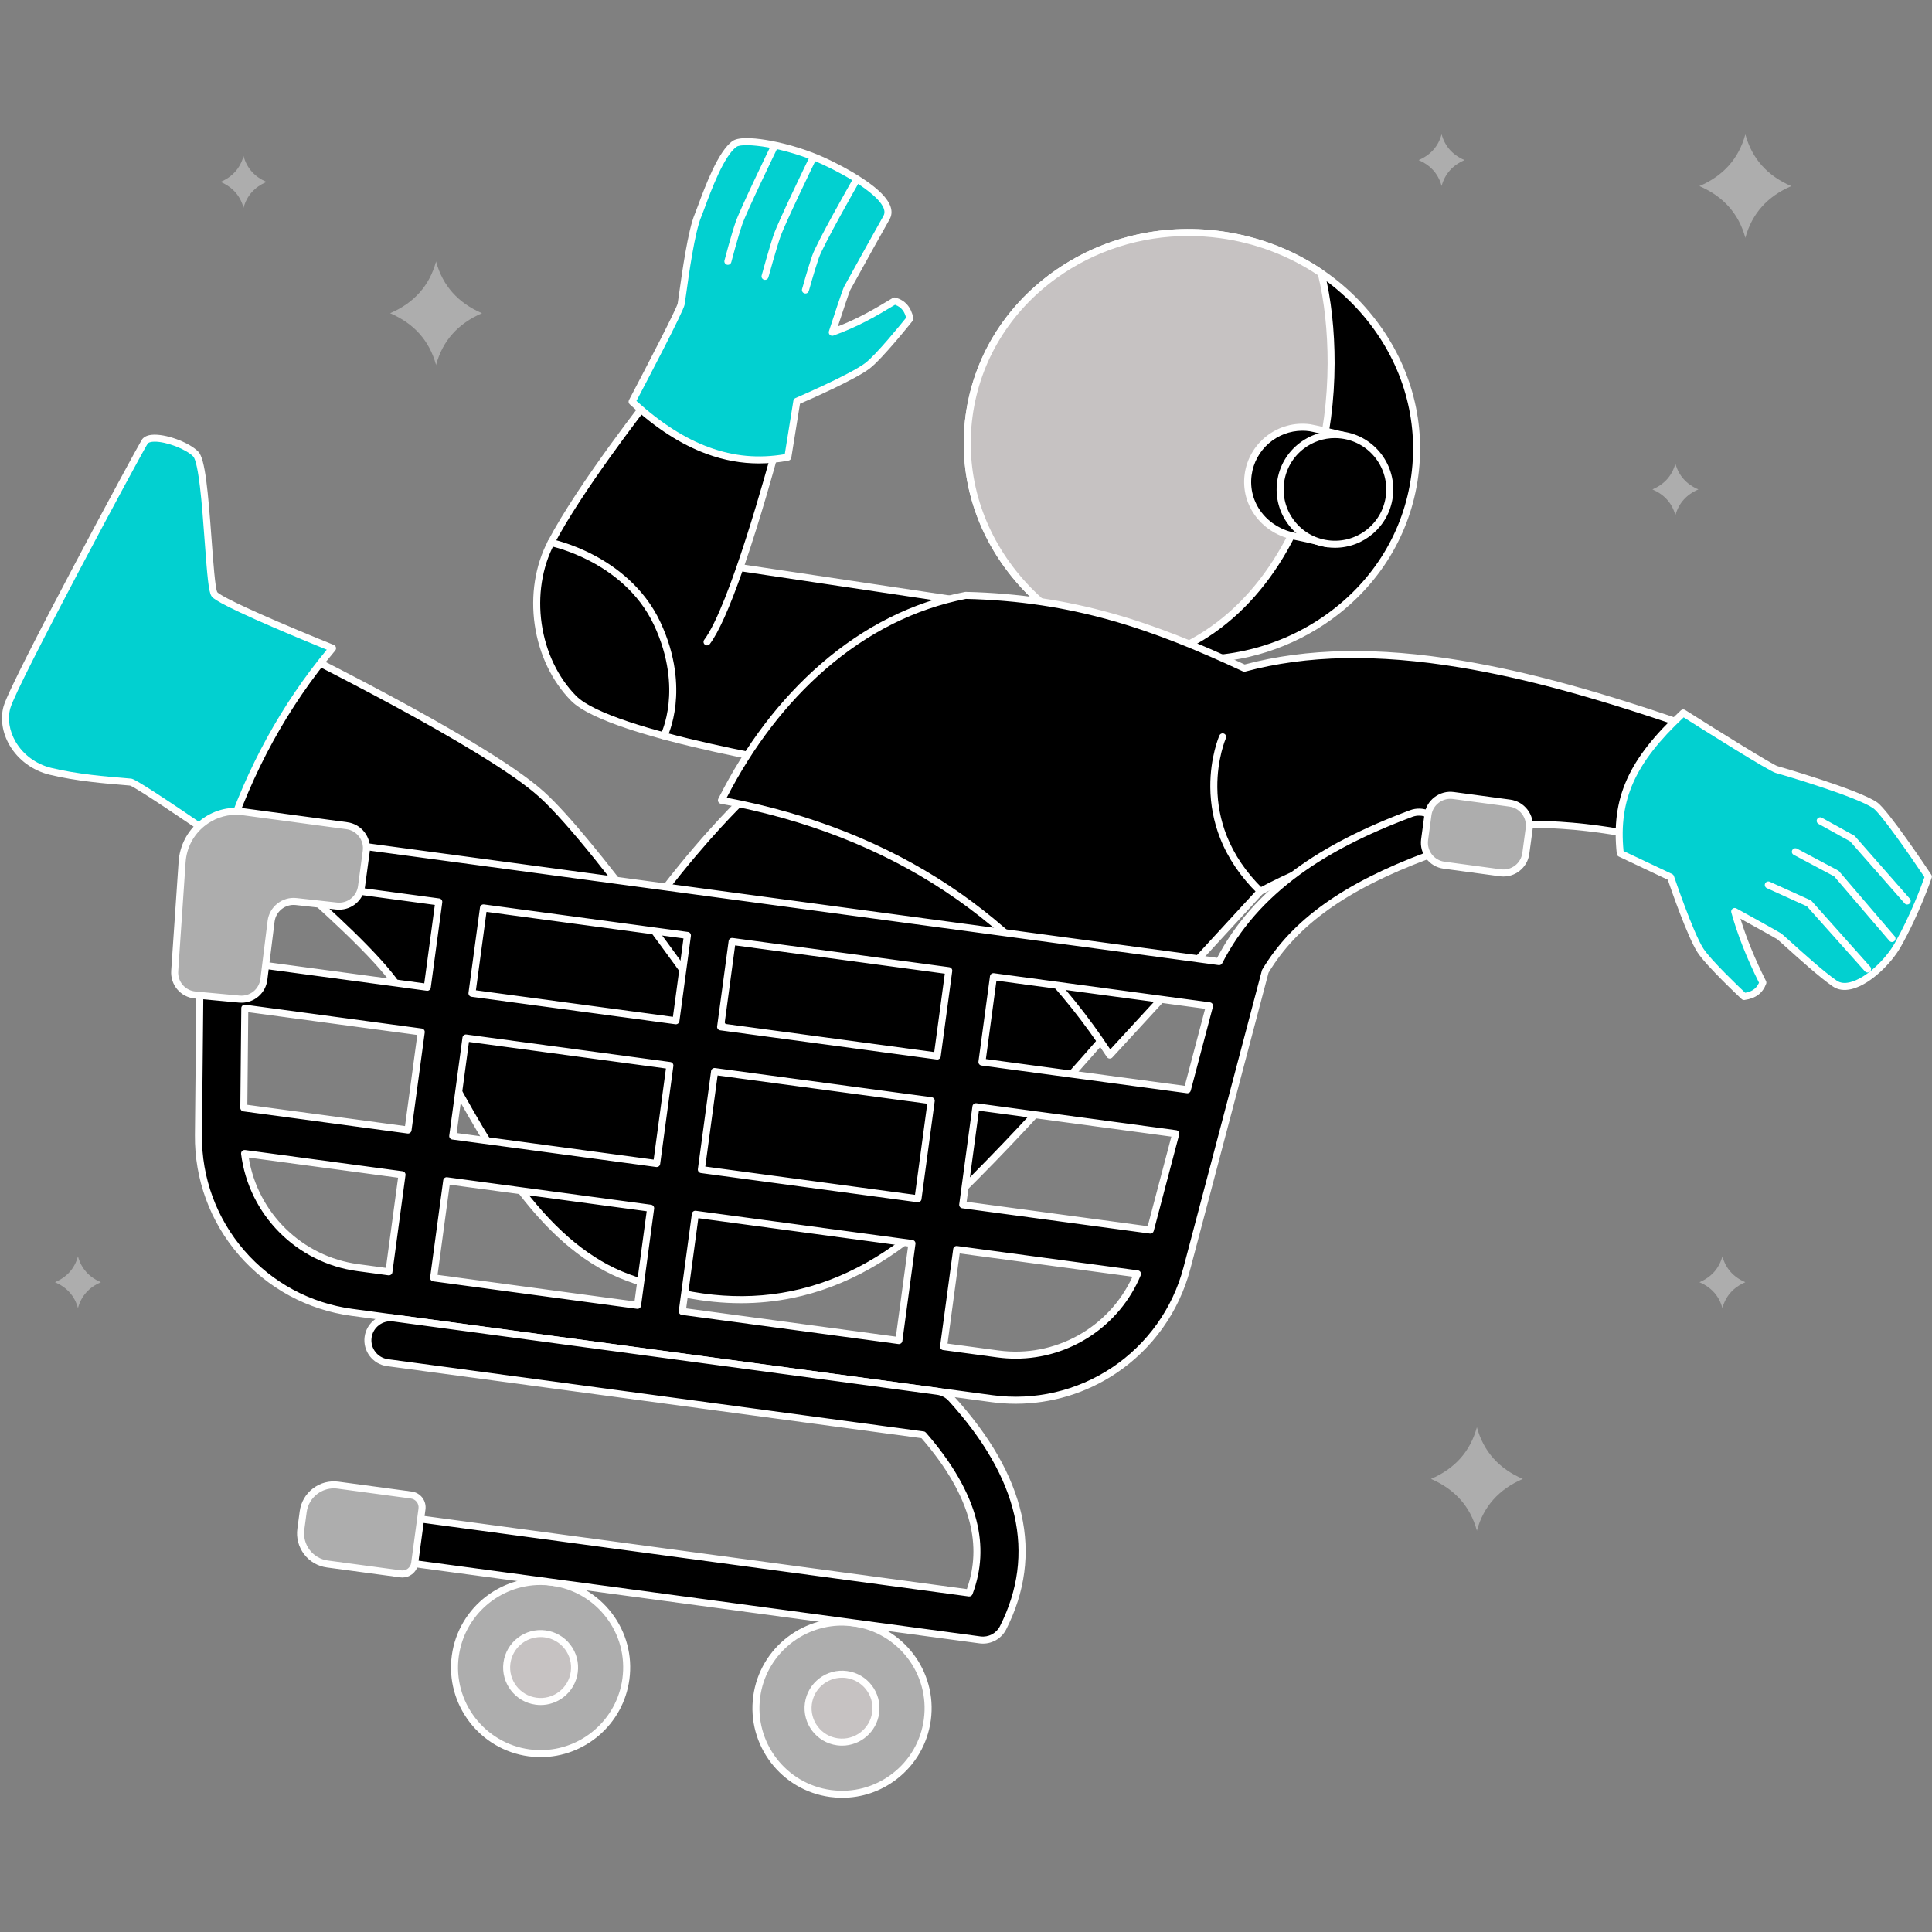 <svg xmlns="http://www.w3.org/2000/svg" xmlns:xlink="http://www.w3.org/1999/xlink" width="500" zoomAndPan="magnify" viewBox="0 0 375 375" height="500" preserveAspectRatio="xMidYMid meet" version="1.0"><rect x="0" y="0" width="375" height="375" fill="#808080" stroke="none"/><defs><clipPath id="f2b68ccdbe"><path d="M 275 26.016 L 285 26.016 L 285 37 L 275 37 Z M 275 26.016 " clip-rule="nonzero"/></clipPath><clipPath id="91291fe156"><path d="M 329 26.016 L 348 26.016 L 348 47 L 329 47 Z M 329 26.016 " clip-rule="nonzero"/></clipPath><clipPath id="a613d61774"><path d="M 122 26.016 L 178 26.016 L 178 90 L 122 90 Z M 122 26.016 " clip-rule="nonzero"/></clipPath></defs><path fill="#adadad" d="M 15.137 243.883 L 15.137 243.836 C 15.133 243.844 15.129 243.852 15.129 243.859 C 15.125 243.852 15.121 243.844 15.121 243.836 L 15.121 243.883 C 14.48 246.211 12.996 247.879 10.672 248.879 C 12.996 249.879 14.48 251.543 15.121 253.871 L 15.121 253.922 C 15.125 253.914 15.129 253.906 15.129 253.898 C 15.133 253.906 15.133 253.914 15.137 253.922 L 15.137 253.871 C 15.777 251.543 17.262 249.879 19.586 248.879 C 17.262 247.879 15.777 246.211 15.137 243.883 Z M 15.137 243.883 " fill-opacity="1" fill-rule="nonzero"/><path fill="#adadad" d="M 47.277 30.312 L 47.277 30.266 C 47.273 30.273 47.273 30.281 47.27 30.289 C 47.27 30.281 47.266 30.273 47.262 30.266 L 47.262 30.312 C 46.621 32.641 45.137 34.309 42.812 35.309 C 45.137 36.309 46.621 37.973 47.262 40.301 L 47.262 40.352 C 47.266 40.344 47.27 40.336 47.27 40.328 C 47.273 40.336 47.277 40.344 47.277 40.352 L 47.277 40.301 C 47.918 37.973 49.402 36.309 51.727 35.309 C 49.402 34.309 47.918 32.641 47.277 30.312 Z M 47.277 30.312 " fill-opacity="1" fill-rule="nonzero"/><path fill="#adadad" d="M 334.32 243.883 L 334.32 243.836 C 334.32 243.844 334.316 243.852 334.316 243.859 C 334.312 243.852 334.309 243.844 334.309 243.836 L 334.309 243.883 C 333.668 246.211 332.184 247.879 329.859 248.879 C 332.184 249.879 333.668 251.543 334.309 253.871 L 334.309 253.922 C 334.312 253.914 334.312 253.906 334.316 253.898 C 334.316 253.906 334.32 253.914 334.32 253.922 L 334.32 253.871 C 334.965 251.543 336.445 249.879 338.773 248.879 C 336.445 247.879 334.965 246.211 334.32 243.883 Z M 334.32 243.883 " fill-opacity="1" fill-rule="nonzero"/><path fill="#adadad" d="M 325.199 90.004 L 325.199 89.953 C 325.199 89.961 325.195 89.969 325.195 89.977 C 325.191 89.969 325.188 89.961 325.188 89.953 L 325.188 90.004 C 324.547 92.332 323.062 93.996 320.738 94.996 C 323.062 96 324.547 97.664 325.188 99.992 L 325.188 100.039 C 325.191 100.031 325.191 100.023 325.195 100.016 C 325.195 100.023 325.199 100.031 325.199 100.039 L 325.199 99.992 C 325.844 97.664 327.328 96 329.652 94.996 C 327.328 93.996 325.844 92.332 325.199 90.004 Z M 325.199 90.004 " fill-opacity="1" fill-rule="nonzero"/><g clip-path="url(#f2b68ccdbe)"><path fill="#adadad" d="M 279.82 26.082 L 279.82 26.035 C 279.82 26.043 279.816 26.051 279.816 26.059 C 279.812 26.051 279.809 26.043 279.809 26.035 L 279.809 26.082 C 279.168 28.41 277.684 30.078 275.355 31.078 C 277.684 32.078 279.168 33.746 279.809 36.074 L 279.809 36.121 C 279.812 36.113 279.812 36.105 279.816 36.098 C 279.816 36.105 279.82 36.113 279.82 36.121 L 279.82 36.074 C 280.465 33.746 281.945 32.078 284.273 31.078 C 281.945 30.078 280.465 28.41 279.82 26.082 Z M 279.82 26.082 " fill-opacity="1" fill-rule="nonzero"/></g><path fill="#adadad" d="M 84.652 50.809 L 84.652 50.711 C 84.648 50.727 84.641 50.742 84.637 50.762 C 84.633 50.742 84.629 50.727 84.625 50.711 L 84.625 50.809 C 83.34 55.465 80.375 58.797 75.723 60.797 C 80.375 62.801 83.34 66.133 84.625 70.785 L 84.625 70.887 C 84.629 70.867 84.633 70.852 84.637 70.836 C 84.641 70.852 84.648 70.867 84.652 70.887 L 84.652 70.785 C 85.934 66.133 88.902 62.801 93.555 60.797 C 88.902 58.797 85.938 55.465 84.652 50.809 Z M 84.652 50.809 " fill-opacity="1" fill-rule="nonzero"/><path fill="#adadad" d="M 286.676 277.07 L 286.676 276.969 C 286.672 276.988 286.668 277.004 286.664 277.02 C 286.66 277.004 286.652 276.988 286.648 276.969 L 286.648 277.07 C 285.367 281.727 282.398 285.055 277.75 287.059 C 282.398 289.062 285.363 292.391 286.648 297.047 L 286.648 297.145 C 286.652 297.129 286.66 297.113 286.664 297.094 C 286.668 297.113 286.672 297.129 286.676 297.145 L 286.676 297.047 C 287.961 292.391 290.926 289.062 295.578 287.059 C 290.926 285.055 287.961 281.727 286.676 277.07 Z M 286.676 277.07 " fill-opacity="1" fill-rule="nonzero"/><g clip-path="url(#91291fe156)"><path fill="#adadad" d="M 338.785 26.133 L 338.785 26.035 C 338.781 26.051 338.777 26.066 338.773 26.086 C 338.77 26.066 338.762 26.051 338.758 26.035 L 338.758 26.133 C 337.477 30.789 334.508 34.121 329.859 36.121 C 334.508 38.125 337.473 41.457 338.758 46.109 L 338.758 46.211 C 338.762 46.191 338.77 46.18 338.773 46.16 C 338.777 46.18 338.781 46.191 338.785 46.211 L 338.785 46.109 C 340.07 41.457 343.035 38.125 347.688 36.121 C 343.035 34.121 340.07 30.789 338.785 26.133 Z M 338.785 26.133 " fill-opacity="1" fill-rule="nonzero"/></g><path fill="#000000" d="M 143.648 203.988 C 143.648 203.988 116.641 164.598 105.145 154.199 C 93.625 143.777 51.25 123.285 51.25 123.285 L 36.406 153.887 C 36.406 153.887 69.09 179.777 76.949 191.062 C 88.316 207.383 99.258 239.539 121.797 247.938 C 144.332 256.336 164.059 252.719 182.512 235.105 C 200.961 217.496 218.836 196.008 218.836 196.008 C 212.887 162.672 182.871 152.539 143.41 156 C 143.41 156 134.672 164.449 124.992 177.984 " fill-opacity="1" fill-rule="nonzero"/><path fill="#ffffff" d="M 143.812 252.949 C 136.754 252.949 129.398 251.5 121.555 248.574 C 114.094 245.797 107.246 240.234 100.617 231.574 C 94.863 224.059 89.988 215.141 85.688 207.273 C 82.473 201.383 79.434 195.824 76.387 191.453 C 68.676 180.379 36.309 154.68 35.98 154.422 C 35.73 154.223 35.652 153.879 35.793 153.59 L 50.637 122.988 C 50.801 122.652 51.207 122.508 51.547 122.672 C 53.281 123.512 94.141 143.328 105.602 153.691 C 110.438 158.07 117.902 167.398 124.988 176.824 C 134.371 163.832 142.848 155.594 142.934 155.508 C 143.047 155.398 143.195 155.332 143.348 155.32 C 164.328 153.48 181.363 155.59 193.98 161.59 C 208.051 168.281 216.641 179.82 219.508 195.891 C 219.543 196.086 219.488 196.289 219.359 196.445 C 219.18 196.66 201.25 218.164 182.98 235.602 C 178.363 240.008 173.57 243.613 168.738 246.316 C 163.93 249.008 158.91 250.902 153.82 251.941 C 150.539 252.613 147.211 252.949 143.812 252.949 Z M 37.258 153.691 C 41.293 156.91 70.078 180.004 77.508 190.672 C 80.594 195.105 83.648 200.699 86.883 206.617 C 91.16 214.445 96.008 223.312 101.699 230.746 C 108.168 239.195 114.82 244.609 122.031 247.297 C 133.402 251.535 143.711 252.617 153.547 250.605 C 163.594 248.555 172.914 243.32 182.039 234.613 C 199.203 218.23 216.074 198.242 218.109 195.816 C 216.664 187.957 213.781 181.164 209.547 175.621 C 205.469 170.285 200.035 165.98 193.395 162.82 C 181.051 156.949 164.336 154.879 143.711 156.656 C 142.461 157.898 134.516 165.902 125.844 177.965 C 135.156 190.422 143.594 202.703 144.211 203.605 C 144.426 203.914 144.344 204.34 144.035 204.551 C 143.723 204.762 143.301 204.684 143.086 204.375 C 142.816 203.98 115.992 164.934 104.684 154.703 C 94.121 145.148 56.812 126.762 51.562 124.195 Z M 37.258 153.691 " fill-opacity="1" fill-rule="nonzero"/><path fill="#000000" d="M 143.621 110.172 L 189.738 117.078 L 162.168 149.625 C 162.168 149.625 118.785 143.09 111.336 135.543 C 103.867 127.977 101.953 114.891 106.961 105.32 C 112.887 94 126.664 76.578 126.664 76.578 L 150.969 85.871 C 150.969 85.871 142.699 117.277 137.238 124.59 " fill-opacity="1" fill-rule="nonzero"/><path fill="#ffffff" d="M 162.168 150.309 C 162.133 150.309 162.102 150.305 162.066 150.301 C 160.285 150.031 118.371 143.641 110.852 136.023 C 107.133 132.258 104.629 127.023 103.793 121.281 C 102.961 115.535 103.871 109.754 106.355 105.004 C 112.242 93.758 125.988 76.328 126.129 76.152 C 126.312 75.918 126.629 75.832 126.906 75.938 L 151.211 85.23 C 151.535 85.355 151.715 85.703 151.625 86.043 C 151.605 86.121 149.523 94.008 146.801 102.688 C 146.016 105.191 145.262 107.5 144.535 109.617 L 189.836 116.402 C 190.082 116.441 190.289 116.605 190.375 116.836 C 190.461 117.066 190.418 117.328 190.258 117.516 L 162.688 150.062 C 162.559 150.219 162.367 150.305 162.168 150.305 Z M 126.887 77.391 C 124.82 80.039 112.902 95.438 107.562 105.637 C 105.207 110.137 104.348 115.621 105.141 121.086 C 105.934 126.543 108.305 131.508 111.82 135.066 C 118.664 141.996 157.637 148.23 161.895 148.895 L 188.426 117.57 L 144.082 110.93 C 141.605 117.984 139.496 122.703 137.781 124.996 C 137.559 125.297 137.129 125.359 136.828 125.133 C 136.527 124.91 136.465 124.48 136.691 124.18 C 141.605 117.602 148.984 90.633 150.152 86.285 L 126.891 77.391 Z M 126.887 77.391 " fill-opacity="1" fill-rule="nonzero"/><path fill="#000000" d="M 236.891 45.551 C 238.305 45.742 239.711 46 241.102 46.32 C 242.492 46.641 243.867 47.027 245.223 47.477 C 246.574 47.926 247.902 48.438 249.207 49.012 C 250.508 49.582 251.781 50.215 253.02 50.906 C 254.258 51.598 255.461 52.344 256.625 53.145 C 257.789 53.945 258.91 54.797 259.988 55.703 C 261.062 56.609 262.094 57.562 263.074 58.562 C 264.055 59.562 264.98 60.605 265.852 61.688 C 266.727 62.773 267.543 63.895 268.301 65.055 C 269.059 66.215 269.758 67.406 270.395 68.629 C 271.031 69.852 271.602 71.102 272.109 72.375 C 272.617 73.652 273.059 74.945 273.434 76.258 C 273.809 77.574 274.117 78.902 274.355 80.242 C 274.59 81.582 274.762 82.93 274.859 84.285 C 274.957 85.641 274.984 86.996 274.945 88.352 C 274.902 89.707 274.793 91.055 274.609 92.398 C 274.43 93.742 274.18 95.074 273.859 96.391 C 273.543 97.711 273.156 99.008 272.699 100.289 C 272.246 101.57 271.727 102.824 271.145 104.055 C 270.559 105.285 269.91 106.484 269.203 107.652 C 268.492 108.82 267.723 109.949 266.895 111.043 C 266.07 112.141 265.188 113.191 264.25 114.203 C 263.312 115.215 262.324 116.18 261.285 117.094 C 260.246 118.012 259.16 118.879 258.031 119.691 C 256.902 120.508 255.73 121.266 254.523 121.973 C 253.312 122.676 252.066 123.324 250.789 123.91 C 249.512 124.496 248.203 125.023 246.871 125.488 C 245.535 125.953 244.18 126.355 242.801 126.691 C 241.422 127.031 240.027 127.301 238.621 127.508 C 237.211 127.715 235.797 127.855 234.371 127.934 C 232.945 128.008 231.52 128.016 230.094 127.957 C 228.664 127.898 227.242 127.773 225.828 127.582 C 224.41 127.391 223.008 127.133 221.613 126.812 C 220.223 126.492 218.848 126.105 217.496 125.656 C 216.141 125.207 214.812 124.695 213.512 124.121 C 212.207 123.551 210.938 122.918 209.695 122.227 C 208.457 121.539 207.254 120.793 206.09 119.988 C 204.926 119.188 203.809 118.336 202.73 117.43 C 201.652 116.523 200.625 115.57 199.645 114.57 C 198.664 113.57 197.738 112.531 196.863 111.445 C 195.988 110.359 195.172 109.238 194.414 108.078 C 193.656 106.918 192.957 105.727 192.324 104.504 C 191.688 103.281 191.113 102.031 190.605 100.758 C 190.098 99.48 189.656 98.188 189.281 96.875 C 188.906 95.559 188.602 94.23 188.363 92.891 C 188.125 91.551 187.957 90.203 187.859 88.848 C 187.758 87.492 187.73 86.137 187.773 84.781 C 187.812 83.426 187.926 82.078 188.105 80.734 C 188.285 79.391 188.535 78.059 188.855 76.742 C 189.176 75.422 189.562 74.125 190.016 72.844 C 190.469 71.562 190.988 70.309 191.574 69.078 C 192.16 67.848 192.805 66.648 193.516 65.48 C 194.223 64.312 194.992 63.184 195.82 62.09 C 196.648 60.992 197.531 59.941 198.469 58.93 C 199.406 57.918 200.395 56.957 201.434 56.039 C 202.473 55.121 203.555 54.254 204.684 53.441 C 205.816 52.625 206.984 51.867 208.195 51.16 C 209.406 50.457 210.648 49.809 211.926 49.223 C 213.207 48.637 214.512 48.109 215.848 47.645 C 217.184 47.18 218.539 46.777 219.918 46.441 C 221.293 46.105 222.688 45.832 224.094 45.625 C 225.504 45.418 226.922 45.277 228.344 45.203 C 229.77 45.125 231.195 45.117 232.621 45.176 C 234.051 45.234 235.473 45.359 236.891 45.551 Z M 236.891 45.551 " fill-opacity="1" fill-rule="nonzero"/><path fill="#ffffff" d="M 232.059 128.68 C 229.961 128.68 227.848 128.535 225.73 128.254 C 214.004 126.672 203.562 120.852 196.328 111.867 C 189.082 102.871 185.922 91.781 187.422 80.641 C 188.926 69.496 194.914 59.641 204.277 52.883 C 213.633 46.137 225.246 43.293 236.973 44.871 C 248.699 46.453 259.141 52.273 266.375 61.258 C 273.617 70.254 276.781 81.344 275.277 92.484 C 273.777 103.629 267.789 113.484 258.426 120.242 C 250.758 125.77 241.574 128.68 232.059 128.68 Z M 230.648 45.809 C 221.41 45.809 212.508 48.629 205.074 53.992 C 196.016 60.527 190.223 70.055 188.773 80.824 C 187.32 91.594 190.383 102.312 197.387 111.016 C 204.402 119.727 214.535 125.371 225.914 126.902 C 237.293 128.438 248.555 125.68 257.629 119.137 C 266.688 112.602 272.477 103.074 273.93 92.305 L 274.605 92.395 L 273.93 92.305 C 275.379 81.535 272.32 70.812 265.316 62.113 C 258.301 53.402 248.168 47.758 236.789 46.223 C 234.734 45.949 232.684 45.809 230.648 45.809 Z M 230.648 45.809 " fill-opacity="1" fill-rule="nonzero"/><path fill="#c6c2c2" d="M 188.098 80.73 C 185.074 103.152 201.59 123.926 225.09 127.469 C 240.039 122.34 250.551 109.18 255.727 90.734 C 259.406 77.602 258.852 62.562 256.434 53.008 C 250.812 49.172 244.176 46.531 236.879 45.547 C 212.992 42.328 191.152 58.082 188.098 80.734 Z M 188.098 80.73 " fill-opacity="1" fill-rule="nonzero"/><path fill="#ffffff" d="M 225.09 128.148 C 225.055 128.148 225.023 128.148 224.988 128.141 C 213.441 126.398 203.188 120.523 196.113 111.598 C 189.023 102.652 185.938 91.656 187.422 80.637 L 188.098 80.73 L 187.422 80.637 C 188.926 69.496 194.91 59.641 204.277 52.883 C 213.633 46.137 225.242 43.289 236.969 44.871 C 244.102 45.832 250.965 48.453 256.816 52.441 C 256.953 52.535 257.051 52.676 257.09 52.836 C 258.371 57.891 259.062 64.172 259.047 70.527 C 259.027 77.719 258.105 84.77 256.379 90.914 C 253.754 100.293 249.789 108.234 244.598 114.527 C 239.281 120.973 232.793 125.543 225.312 128.113 C 225.238 128.137 225.164 128.148 225.09 128.148 Z M 230.648 45.809 C 221.41 45.809 212.508 48.629 205.074 53.988 C 196.016 60.523 190.223 70.055 188.773 80.824 C 187.336 91.473 190.324 102.102 197.184 110.754 C 204.008 119.367 213.891 125.051 225.027 126.77 C 232.199 124.277 238.434 119.867 243.551 113.664 C 248.617 107.52 252.492 99.742 255.07 90.551 C 256.762 84.52 257.664 77.594 257.688 70.527 C 257.703 64.387 257.047 58.324 255.836 53.426 C 250.207 49.633 243.629 47.145 236.789 46.223 C 234.734 45.945 232.684 45.809 230.648 45.809 Z M 230.648 45.809 " fill-opacity="1" fill-rule="nonzero"/><path fill="#000000" d="M 140.031 155.34 C 150.199 135.203 166.621 119.598 187.438 115.559 C 207.895 116.059 223.137 121.121 241.527 129.695 C 267.473 122.719 298.055 130.523 329.652 141.566 L 320.039 162.703 C 296.004 157.195 269.723 159.711 244.633 173.004 L 215.414 204.785 C 198.305 178.504 173.641 161.457 140.031 155.336 Z M 140.031 155.34 " fill-opacity="1" fill-rule="nonzero"/><path fill="#ffffff" d="M 215.414 205.469 C 215.395 205.469 215.375 205.469 215.355 205.465 C 215.145 205.449 214.957 205.336 214.84 205.16 C 206.254 191.969 195.719 181.172 183.531 173.07 C 170.996 164.734 156.316 158.996 139.906 156.008 C 139.695 155.973 139.516 155.836 139.422 155.645 C 139.324 155.449 139.324 155.223 139.422 155.031 C 144.723 144.531 151.41 135.738 159.293 128.898 C 167.738 121.57 177.16 116.859 187.305 114.891 C 187.352 114.883 187.402 114.879 187.449 114.879 C 208.359 115.387 223.691 120.645 241.59 128.973 C 253.66 125.773 267.398 125.52 283.582 128.203 C 296.594 130.359 310.875 134.281 329.875 140.922 C 330.055 140.984 330.203 141.121 330.277 141.297 C 330.352 141.473 330.352 141.672 330.27 141.844 L 320.66 162.984 C 320.527 163.281 320.203 163.441 319.887 163.367 C 294.531 157.555 268.656 161.074 245.055 173.547 L 215.91 205.246 C 215.781 205.387 215.602 205.465 215.41 205.465 Z M 141.051 154.836 C 157.281 157.902 171.824 163.652 184.285 171.938 C 196.402 179.988 206.902 190.668 215.504 203.684 L 244.133 172.543 C 244.184 172.484 244.246 172.438 244.316 172.402 C 268.07 159.82 294.105 156.199 319.648 161.922 L 328.723 141.965 C 310.148 135.5 296.133 131.664 283.359 129.547 C 267.27 126.879 253.641 127.145 241.703 130.352 C 241.547 130.395 241.383 130.379 241.238 130.312 C 223.422 122.008 208.215 116.758 187.492 116.242 C 177.613 118.172 168.426 122.773 160.188 129.926 C 152.641 136.473 146.203 144.852 141.051 154.836 Z M 141.051 154.836 " fill-opacity="1" fill-rule="nonzero"/><path fill="#ffffff" d="M 244.633 173.684 C 244.461 173.684 244.289 173.621 244.156 173.488 C 240.816 170.227 238.344 166.582 236.809 162.656 C 235.578 159.512 234.941 156.184 234.918 152.766 C 234.879 146.941 236.617 142.922 236.691 142.754 C 236.844 142.41 237.246 142.254 237.59 142.402 C 237.934 142.555 238.09 142.957 237.938 143.301 C 237.922 143.34 236.23 147.27 236.281 152.816 C 236.309 156.059 236.918 159.211 238.09 162.195 C 239.559 165.926 241.918 169.395 245.109 172.516 C 245.379 172.777 245.383 173.211 245.121 173.477 C 244.984 173.613 244.809 173.684 244.633 173.684 Z M 244.633 173.684 " fill-opacity="1" fill-rule="nonzero"/><path fill="#000000" d="M 263.352 94.988 C 263.816 91.562 262.59 88.305 260.32 86.035 L 260.535 84.453 C 260.535 84.453 254.863 83.109 254.23 83.023 C 248.406 82.238 243.047 86.32 242.262 92.145 C 241.477 97.969 245.602 103.07 251.387 104.113 C 252.977 104.398 257.691 105.543 257.691 105.543 L 258.059 102.82 C 260.848 101.234 262.891 98.414 263.352 94.988 Z M 263.352 94.988 " fill-opacity="1" fill-rule="nonzero"/><path fill="#ffffff" d="M 257.691 106.223 C 257.641 106.223 257.586 106.219 257.531 106.203 C 257.484 106.195 252.816 105.062 251.266 104.781 C 248.27 104.242 245.629 102.664 243.824 100.34 C 241.98 97.965 241.188 95.023 241.586 92.055 C 242.422 85.867 248.133 81.512 254.32 82.348 C 254.969 82.434 260.109 83.652 260.691 83.789 C 261.031 83.871 261.258 84.195 261.211 84.543 L 261.039 85.797 C 263.402 88.297 264.488 91.66 264.027 95.078 C 263.566 98.496 261.629 101.453 258.691 103.238 L 258.367 105.633 C 258.34 105.824 258.234 105.996 258.078 106.105 C 257.961 106.184 257.828 106.223 257.691 106.223 Z M 252.801 83.605 C 247.895 83.605 243.613 87.242 242.938 92.234 C 242.586 94.84 243.285 97.422 244.902 99.504 C 246.5 101.562 248.844 102.961 251.508 103.441 C 252.734 103.664 255.723 104.371 257.117 104.703 L 257.383 102.727 C 257.414 102.516 257.539 102.332 257.723 102.227 C 260.453 100.676 262.258 98.004 262.68 94.895 C 263.098 91.789 262.062 88.734 259.84 86.516 C 259.691 86.367 259.617 86.152 259.648 85.941 L 259.777 84.969 C 257.535 84.441 254.539 83.75 254.137 83.695 C 253.688 83.633 253.242 83.605 252.801 83.605 Z M 252.801 83.605 " fill-opacity="1" fill-rule="nonzero"/><path fill="#000000" d="M 269.754 94.996 C 269.754 95.695 269.688 96.387 269.551 97.074 C 269.414 97.758 269.215 98.422 268.945 99.07 C 268.68 99.715 268.352 100.328 267.961 100.91 C 267.574 101.488 267.133 102.027 266.641 102.52 C 266.145 103.016 265.605 103.457 265.027 103.844 C 264.445 104.234 263.832 104.562 263.188 104.828 C 262.543 105.094 261.875 105.297 261.191 105.434 C 260.504 105.57 259.812 105.637 259.113 105.637 C 258.414 105.637 257.723 105.57 257.039 105.434 C 256.352 105.297 255.688 105.094 255.043 104.828 C 254.398 104.562 253.785 104.234 253.203 103.844 C 252.621 103.457 252.086 103.016 251.59 102.52 C 251.098 102.027 250.656 101.488 250.266 100.91 C 249.879 100.328 249.551 99.715 249.285 99.07 C 249.016 98.422 248.816 97.758 248.68 97.074 C 248.543 96.387 248.473 95.695 248.473 94.996 C 248.473 94.297 248.543 93.605 248.68 92.922 C 248.816 92.234 249.016 91.57 249.285 90.926 C 249.551 90.281 249.879 89.668 250.266 89.086 C 250.656 88.504 251.098 87.969 251.59 87.473 C 252.086 86.98 252.621 86.539 253.203 86.148 C 253.785 85.762 254.398 85.434 255.043 85.168 C 255.688 84.898 256.352 84.695 257.039 84.562 C 257.723 84.426 258.414 84.355 259.113 84.355 C 259.812 84.355 260.504 84.426 261.191 84.562 C 261.875 84.695 262.543 84.898 263.188 85.168 C 263.832 85.434 264.445 85.762 265.027 86.148 C 265.605 86.539 266.145 86.98 266.641 87.473 C 267.133 87.969 267.574 88.504 267.961 89.086 C 268.352 89.668 268.68 90.281 268.945 90.926 C 269.215 91.57 269.414 92.234 269.551 92.922 C 269.688 93.605 269.754 94.297 269.754 94.996 Z M 269.754 94.996 " fill-opacity="1" fill-rule="nonzero"/><path fill="#ffffff" d="M 259.121 106.32 C 258.621 106.32 258.113 106.285 257.602 106.219 C 254.605 105.812 251.945 104.266 250.109 101.863 C 248.277 99.457 247.488 96.48 247.895 93.484 C 248.297 90.488 249.844 87.828 252.25 85.992 C 254.652 84.16 257.629 83.371 260.625 83.777 C 266.812 84.609 271.168 90.324 270.332 96.512 C 269.566 102.188 264.699 106.32 259.121 106.32 Z M 259.094 85.035 C 256.926 85.035 254.828 85.742 253.074 87.078 C 250.961 88.691 249.598 91.031 249.242 93.668 C 248.887 96.301 249.578 98.918 251.191 101.035 C 252.805 103.152 255.145 104.512 257.781 104.867 C 263.227 105.602 268.25 101.77 268.984 96.328 C 269.719 90.887 265.887 85.863 260.445 85.129 C 259.992 85.066 259.543 85.035 259.094 85.035 Z M 269.66 96.418 Z M 269.66 96.418 " fill-opacity="1" fill-rule="nonzero"/><path fill="#02d0d0" d="M 326.715 138.383 C 317.035 147.367 313.328 154.711 314.492 165.645 L 324.262 170.266 C 324.262 170.266 327.969 181.254 330.051 184.48 C 331.719 187.066 338.52 193.418 338.52 193.418 C 340.793 193.098 341.688 192.02 342.172 190.719 C 339.922 186.238 338.02 181.66 336.703 176.922 C 336.703 176.922 344.836 181.402 345.355 181.754 C 345.871 182.105 352.66 188.539 356.145 190.91 C 359.586 193.254 365.934 187.711 368.352 183.43 C 372.055 176.883 374.293 170.156 374.293 170.156 C 374.293 170.156 365.992 157.699 363.965 156.305 C 360.527 153.945 346.191 149.738 344.832 149.367 C 343.473 148.996 326.715 138.383 326.715 138.383 Z M 326.715 138.383 " fill-opacity="1" fill-rule="nonzero"/><path fill="#ffffff" d="M 338.52 194.098 C 338.348 194.098 338.184 194.035 338.055 193.914 C 337.773 193.652 331.172 187.477 329.477 184.848 C 327.539 181.84 324.312 172.52 323.711 170.758 L 314.203 166.258 C 313.988 166.156 313.84 165.949 313.816 165.715 C 312.668 154.91 316.035 147.363 326.254 137.883 C 326.48 137.672 326.82 137.641 327.082 137.805 C 333.48 141.859 344.012 148.402 345.02 148.711 C 345.168 148.75 360.633 153.188 364.352 155.742 C 366.43 157.168 374.004 168.492 374.859 169.777 C 374.977 169.953 375.008 170.172 374.941 170.371 C 374.918 170.438 372.637 177.238 368.945 183.766 C 367.988 185.457 366.477 187.289 364.797 188.793 C 363.473 189.98 361.453 191.496 359.336 191.988 C 357.945 192.312 356.742 192.141 355.762 191.473 C 353.207 189.734 348.895 185.836 346.574 183.742 C 345.816 183.059 345.102 182.41 344.965 182.312 C 344.656 182.102 340.93 180.031 337.82 178.316 C 338.996 182.152 340.625 186.125 342.777 190.41 C 342.863 190.582 342.875 190.777 342.809 190.953 C 342.125 192.785 340.793 193.781 338.613 194.094 C 338.582 194.098 338.551 194.102 338.52 194.102 Z M 315.133 165.191 L 324.555 169.648 C 324.723 169.73 324.852 169.875 324.91 170.047 C 324.945 170.156 328.613 180.992 330.621 184.109 C 332.051 186.328 337.523 191.543 338.742 192.691 C 339.805 192.504 340.828 192.078 341.426 190.746 C 339.008 185.898 337.246 181.434 336.047 177.105 C 335.973 176.84 336.066 176.559 336.281 176.387 C 336.496 176.219 336.793 176.191 337.031 176.324 C 337.867 176.785 345.211 180.828 345.738 181.188 C 345.902 181.305 346.301 181.66 347.488 182.73 C 349.781 184.805 354.051 188.66 356.527 190.348 C 357.18 190.793 358.02 190.898 359.027 190.664 C 362.195 189.926 366.027 186.16 367.758 183.094 C 370.938 177.477 373.051 171.648 373.539 170.254 C 370.219 165.285 364.961 157.816 363.578 156.867 C 360.336 154.641 346.508 150.531 344.656 150.027 C 343.328 149.664 330.402 141.523 326.797 139.242 C 317.359 148.105 314.164 155.219 315.129 165.195 Z M 315.133 165.191 " fill-opacity="1" fill-rule="nonzero"/><path fill="#ffffff" d="M 362.488 188.762 C 362.301 188.762 362.117 188.684 361.98 188.535 L 350.727 175.922 L 342.949 172.395 C 342.605 172.238 342.453 171.836 342.609 171.492 C 342.766 171.152 343.168 171 343.512 171.152 L 351.422 174.738 C 351.504 174.777 351.582 174.836 351.648 174.906 L 363 187.625 C 363.25 187.906 363.223 188.336 362.945 188.586 C 362.812 188.703 362.652 188.762 362.488 188.762 Z M 362.488 188.762 " fill-opacity="1" fill-rule="nonzero"/><path fill="#ffffff" d="M 370.188 175.57 C 369.996 175.57 369.809 175.488 369.672 175.336 L 359.117 163.32 L 352.969 159.918 C 352.641 159.738 352.523 159.32 352.703 158.992 C 352.887 158.664 353.301 158.543 353.629 158.727 L 359.883 162.184 C 359.949 162.223 360.012 162.27 360.062 162.332 L 370.699 174.438 C 370.945 174.719 370.918 175.152 370.637 175.398 C 370.504 175.512 370.344 175.57 370.188 175.57 Z M 370.188 175.57 " fill-opacity="1" fill-rule="nonzero"/><path fill="#ffffff" d="M 367.238 182.852 C 367.047 182.852 366.855 182.77 366.723 182.613 L 356.008 170.102 L 348.16 165.926 C 347.828 165.75 347.703 165.34 347.879 165.004 C 348.055 164.672 348.465 164.547 348.801 164.723 L 356.762 168.961 C 356.836 169 356.902 169.055 356.961 169.117 L 367.754 181.727 C 368 182.016 367.965 182.441 367.68 182.688 C 367.551 182.797 367.395 182.852 367.238 182.852 Z M 367.238 182.852 " fill-opacity="1" fill-rule="nonzero"/><path fill="#02d0d0" d="M 122.688 77.969 C 132.41 86.91 142.113 90.766 152.918 88.738 L 154.664 77.891 C 154.664 77.891 165.328 73.324 168.379 70.996 C 170.824 69.129 176.617 61.844 176.617 61.844 C 176.117 59.605 174.973 58.801 173.637 58.418 C 169.348 61.02 166.164 62.816 161.543 64.5 C 161.543 64.5 164.137 56.5 164.445 55.957 C 164.758 55.414 169.984 45.898 172.074 42.238 C 174.137 38.621 164.492 33.414 160.035 31.344 C 153.215 28.172 144.348 26.691 142.586 27.934 C 139.402 30.168 136.332 39.82 135.5 41.781 C 133.871 45.621 132.469 57.656 132.207 59.039 C 131.941 60.422 122.691 77.973 122.691 77.973 Z M 122.688 77.969 " fill-opacity="1" fill-rule="nonzero"/><g clip-path="url(#a613d61774)"><path fill="#ffffff" d="M 147.34 89.953 C 143.895 89.953 140.531 89.34 137.164 88.105 C 132.18 86.281 127.293 83.129 122.227 78.473 C 122 78.262 121.941 77.926 122.086 77.652 C 125.617 70.953 131.309 59.938 131.535 58.91 C 131.582 58.648 131.688 57.906 131.816 56.969 C 132.375 52.973 133.535 44.66 134.871 41.512 C 135.008 41.184 135.223 40.609 135.492 39.883 C 136.855 36.199 139.395 29.336 142.191 27.371 C 143.586 26.391 147.395 26.914 149.535 27.312 C 153.188 27.988 157.117 29.23 160.32 30.723 C 161.539 31.289 164.68 32.812 167.508 34.684 C 170.551 36.703 172.359 38.551 172.875 40.172 C 173.152 41.035 173.082 41.844 172.664 42.574 C 171.156 45.211 167.977 50.973 166.266 54.07 C 165.578 55.316 165.125 56.141 165.035 56.293 C 164.836 56.688 163.594 60.41 162.629 63.359 C 166.668 61.773 169.645 60.039 173.281 57.836 C 173.441 57.738 173.637 57.711 173.82 57.762 C 175.699 58.297 176.797 59.547 177.281 61.695 C 177.324 61.898 177.277 62.105 177.148 62.27 C 176.91 62.57 171.273 69.641 168.789 71.539 C 165.984 73.68 157.168 77.551 155.277 78.367 L 153.59 88.848 C 153.543 89.133 153.324 89.355 153.039 89.41 C 151.109 89.77 149.211 89.953 147.336 89.953 Z M 123.535 77.82 C 128.328 82.16 132.945 85.109 137.633 86.824 C 142.449 88.59 147.258 89.023 152.324 88.156 L 153.992 77.781 C 154.031 77.551 154.184 77.355 154.398 77.266 C 154.504 77.219 165.016 72.703 167.965 70.453 C 170.059 68.852 174.824 62.984 175.875 61.68 C 175.602 60.633 175.098 59.648 173.723 59.16 C 169.754 61.559 166.523 63.41 161.773 65.137 C 161.527 65.227 161.254 65.168 161.066 64.988 C 160.879 64.805 160.812 64.535 160.895 64.285 C 161.508 62.395 163.535 56.176 163.852 55.617 C 163.938 55.469 164.414 54.605 165.074 53.41 C 166.785 50.312 169.969 44.543 171.48 41.898 C 171.703 41.508 171.734 41.078 171.578 40.586 C 170.715 37.875 164.664 34.242 159.746 31.957 C 152.328 28.508 144.211 27.617 142.973 28.488 C 140.523 30.207 137.988 37.062 136.77 40.355 C 136.492 41.098 136.277 41.688 136.125 42.043 C 134.859 45.027 133.715 53.219 133.168 57.156 C 133.023 58.188 132.93 58.867 132.875 59.164 C 132.617 60.516 125.527 74.043 123.535 77.82 Z M 123.535 77.82 " fill-opacity="1" fill-rule="nonzero"/></g><path fill="#02d0d0" d="M 64.551 125.824 C 55.172 136.953 48.285 149.656 43.707 163.82 C 43.707 163.82 26.578 151.973 25.363 151.809 C 24.148 151.645 16.074 151.262 9.746 149.703 C 3.422 148.145 0.004 142.031 1.355 137.266 C 2.703 132.5 26.961 87.543 28.082 85.754 C 29.211 83.961 35.836 85.914 38.008 88.148 C 40.18 90.387 40.43 113.562 41.605 115.309 C 42.781 117.059 64.547 125.824 64.547 125.824 Z M 64.551 125.824 " fill-opacity="1" fill-rule="nonzero"/><path fill="#ffffff" d="M 43.703 164.5 C 43.566 164.5 43.43 164.461 43.316 164.379 C 36.938 159.969 26.426 152.859 25.242 152.48 C 25.004 152.449 24.477 152.406 23.812 152.355 C 20.852 152.117 14.691 151.625 9.582 150.363 C 6.312 149.559 3.496 147.473 1.852 144.648 C 0.441 142.227 0.023 139.465 0.699 137.078 C 1.434 134.484 8.445 120.965 14.199 110.078 C 20.414 98.32 26.891 86.375 27.508 85.391 C 27.859 84.832 28.508 84.5 29.434 84.402 C 32.027 84.129 36.684 85.812 38.496 87.676 C 39.828 89.051 40.387 95.375 41.082 104.871 C 41.391 109.051 41.773 114.254 42.176 114.934 C 42.352 115.16 43.734 116.266 53.887 120.641 C 59.371 123.004 64.75 125.168 64.805 125.191 C 65.008 125.273 65.156 125.445 65.211 125.66 C 65.262 125.871 65.211 126.094 65.07 126.262 C 55.91 137.133 48.938 149.844 44.352 164.031 C 44.285 164.234 44.125 164.398 43.922 164.465 C 43.852 164.492 43.777 164.5 43.703 164.5 Z M 30.047 85.73 C 29.879 85.73 29.723 85.742 29.574 85.754 C 29.105 85.805 28.773 85.934 28.66 86.113 C 27.25 88.359 3.293 132.906 2.008 137.449 C 1.434 139.484 1.805 141.859 3.031 143.965 C 4.488 146.473 6.996 148.324 9.906 149.039 C 14.91 150.273 20.996 150.762 23.922 150.996 C 24.688 151.059 25.191 151.098 25.453 151.133 C 25.773 151.176 26.367 151.258 35.367 157.309 C 38.668 159.527 41.914 161.762 43.34 162.742 C 47.879 149.047 54.637 136.727 63.426 126.102 C 61.664 125.387 57.48 123.672 53.25 121.848 C 41.891 116.949 41.297 116.066 41.039 115.688 C 40.5 114.887 40.238 111.961 39.723 104.969 C 39.469 101.496 39.18 97.559 38.805 94.434 C 38.254 89.816 37.719 88.832 37.52 88.621 C 36.094 87.16 32.32 85.73 30.047 85.73 Z M 25.27 152.48 Z M 25.27 152.48 " fill-opacity="1" fill-rule="nonzero"/><path fill="#ffffff" d="M 141.281 51.406 C 141.223 51.406 141.164 51.398 141.109 51.383 C 140.746 51.289 140.527 50.918 140.621 50.555 C 140.672 50.352 141.914 45.629 142.785 43.098 C 143.66 40.555 149.328 28.863 149.566 28.367 C 149.734 28.031 150.141 27.891 150.477 28.051 C 150.816 28.219 150.957 28.625 150.793 28.961 C 150.734 29.082 144.922 41.074 144.074 43.543 C 143.219 46.023 141.953 50.848 141.941 50.898 C 141.859 51.203 141.582 51.406 141.281 51.406 Z M 141.281 51.406 " fill-opacity="1" fill-rule="nonzero"/><path fill="#ffffff" d="M 148.492 54.324 C 148.434 54.324 148.375 54.316 148.312 54.301 C 147.949 54.199 147.738 53.824 147.836 53.465 C 147.895 53.242 149.316 48.039 150.188 45.512 C 151.062 42.969 156.73 31.277 156.973 30.781 C 157.137 30.441 157.543 30.301 157.883 30.465 C 158.219 30.629 158.359 31.039 158.195 31.375 C 158.137 31.496 152.324 43.488 151.477 45.953 C 150.621 48.441 149.164 53.77 149.148 53.82 C 149.066 54.125 148.793 54.324 148.492 54.324 Z M 148.492 54.324 " fill-opacity="1" fill-rule="nonzero"/><path fill="#ffffff" d="M 156.336 56.973 C 156.277 56.973 156.215 56.965 156.156 56.945 C 155.793 56.848 155.582 56.473 155.68 56.109 C 155.691 56.07 156.781 52.141 157.648 49.613 C 158.531 47.047 165.129 35.465 165.41 34.973 C 165.594 34.645 166.012 34.531 166.34 34.719 C 166.664 34.906 166.781 35.32 166.594 35.648 C 166.523 35.766 159.781 47.609 158.938 50.059 C 158.082 52.543 157.004 56.434 156.992 56.473 C 156.91 56.773 156.637 56.973 156.336 56.973 Z M 156.336 56.973 " fill-opacity="1" fill-rule="nonzero"/><path fill="#ffffff" d="M 128.863 143.516 C 128.758 143.516 128.652 143.488 128.555 143.438 C 128.219 143.27 128.086 142.859 128.254 142.523 C 128.266 142.5 129.383 140.258 129.77 136.535 C 130.129 133.102 129.926 127.668 126.918 121.273 C 123.91 114.875 118.609 111.059 114.688 108.988 C 110.426 106.734 106.859 105.996 106.824 105.988 C 106.457 105.914 106.219 105.555 106.293 105.188 C 106.367 104.816 106.727 104.578 107.094 104.656 C 107.246 104.688 110.891 105.438 115.324 107.781 C 119.43 109.953 124.984 113.953 128.152 120.695 C 131.309 127.406 131.508 133.129 131.117 136.75 C 130.695 140.699 129.52 143.043 129.469 143.141 C 129.352 143.375 129.109 143.512 128.863 143.512 Z M 128.863 143.516 " fill-opacity="1" fill-rule="nonzero"/><path fill="#adadad" d="M 121.641 323.664 C 121.641 324.215 121.613 324.758 121.559 325.305 C 121.504 325.848 121.426 326.391 121.32 326.926 C 121.211 327.461 121.078 327.992 120.922 328.516 C 120.762 329.039 120.578 329.555 120.367 330.059 C 120.16 330.566 119.926 331.059 119.668 331.543 C 119.41 332.027 119.129 332.496 118.824 332.949 C 118.52 333.406 118.195 333.844 117.848 334.266 C 117.5 334.691 117.133 335.094 116.746 335.48 C 116.359 335.867 115.953 336.234 115.531 336.582 C 115.105 336.93 114.668 337.254 114.215 337.559 C 113.758 337.863 113.289 338.145 112.809 338.402 C 112.324 338.66 111.828 338.895 111.324 339.105 C 110.82 339.312 110.305 339.496 109.781 339.656 C 109.258 339.816 108.727 339.949 108.191 340.055 C 107.652 340.16 107.113 340.242 106.566 340.297 C 106.023 340.348 105.477 340.375 104.93 340.375 C 104.383 340.375 103.836 340.348 103.293 340.297 C 102.746 340.242 102.207 340.16 101.668 340.055 C 101.133 339.949 100.602 339.816 100.078 339.656 C 99.555 339.496 99.039 339.312 98.535 339.105 C 98.031 338.895 97.535 338.66 97.051 338.402 C 96.57 338.145 96.102 337.863 95.645 337.559 C 95.191 337.254 94.754 336.93 94.328 336.582 C 93.906 336.234 93.5 335.867 93.113 335.48 C 92.727 335.094 92.359 334.691 92.012 334.266 C 91.664 333.844 91.34 333.406 91.035 332.949 C 90.73 332.496 90.449 332.027 90.191 331.543 C 89.934 331.059 89.699 330.566 89.492 330.059 C 89.281 329.555 89.098 329.039 88.938 328.516 C 88.781 327.992 88.648 327.461 88.539 326.926 C 88.434 326.391 88.355 325.848 88.301 325.305 C 88.246 324.758 88.219 324.215 88.219 323.664 C 88.219 323.117 88.246 322.574 88.301 322.027 C 88.355 321.484 88.434 320.941 88.539 320.406 C 88.648 319.871 88.781 319.34 88.938 318.816 C 89.098 318.293 89.281 317.777 89.492 317.27 C 89.699 316.766 89.934 316.273 90.191 315.789 C 90.449 315.305 90.73 314.836 91.035 314.383 C 91.34 313.926 91.664 313.488 92.012 313.066 C 92.359 312.641 92.727 312.238 93.113 311.852 C 93.5 311.465 93.906 311.098 94.328 310.75 C 94.754 310.402 95.191 310.074 95.645 309.773 C 96.102 309.469 96.57 309.188 97.051 308.93 C 97.535 308.672 98.031 308.438 98.535 308.227 C 99.039 308.02 99.555 307.836 100.078 307.676 C 100.602 307.516 101.133 307.383 101.668 307.277 C 102.207 307.172 102.746 307.09 103.293 307.035 C 103.836 306.984 104.383 306.957 104.93 306.957 C 105.477 306.957 106.023 306.984 106.566 307.035 C 107.113 307.09 107.652 307.172 108.191 307.277 C 108.727 307.383 109.258 307.516 109.781 307.676 C 110.305 307.836 110.82 308.02 111.324 308.227 C 111.828 308.438 112.324 308.672 112.809 308.93 C 113.289 309.188 113.758 309.469 114.215 309.773 C 114.668 310.074 115.105 310.402 115.531 310.75 C 115.953 311.098 116.359 311.465 116.746 311.852 C 117.133 312.238 117.5 312.641 117.848 313.066 C 118.195 313.488 118.52 313.926 118.824 314.383 C 119.129 314.836 119.41 315.305 119.668 315.789 C 119.926 316.273 120.16 316.766 120.367 317.27 C 120.578 317.777 120.762 318.293 120.922 318.816 C 121.078 319.34 121.211 319.871 121.32 320.406 C 121.426 320.941 121.504 321.484 121.559 322.027 C 121.613 322.574 121.641 323.117 121.641 323.664 Z M 121.641 323.664 " fill-opacity="1" fill-rule="nonzero"/><path fill="#ffffff" d="M 104.941 341.059 C 104.172 341.059 103.391 341.004 102.605 340.898 C 93.105 339.621 86.414 330.844 87.695 321.34 C 88.977 311.84 97.75 305.148 107.254 306.43 C 111.855 307.051 115.945 309.426 118.758 313.121 C 121.574 316.816 122.785 321.383 122.164 325.988 C 120.988 334.707 113.508 341.055 104.941 341.055 Z M 104.918 307.637 C 97.023 307.637 90.129 313.488 89.047 321.523 C 87.863 330.281 94.031 338.367 102.789 339.551 C 103.512 339.648 104.23 339.695 104.941 339.695 C 112.836 339.695 119.73 333.844 120.812 325.805 C 121.387 321.562 120.273 317.352 117.676 313.945 C 115.078 310.543 111.312 308.352 107.07 307.781 C 106.348 307.684 105.629 307.637 104.918 307.637 Z M 104.918 307.637 " fill-opacity="1" fill-rule="nonzero"/><path fill="#c6c2c2" d="M 111.523 323.664 C 111.523 324.098 111.48 324.527 111.395 324.953 C 111.312 325.375 111.188 325.789 111.02 326.188 C 110.855 326.59 110.652 326.969 110.41 327.328 C 110.172 327.688 109.898 328.02 109.59 328.328 C 109.285 328.633 108.953 328.906 108.594 329.148 C 108.23 329.387 107.852 329.59 107.453 329.758 C 107.051 329.922 106.641 330.047 106.215 330.133 C 105.793 330.215 105.363 330.258 104.93 330.258 C 104.496 330.258 104.066 330.215 103.645 330.133 C 103.219 330.047 102.809 329.922 102.406 329.758 C 102.008 329.59 101.629 329.387 101.266 329.148 C 100.906 328.906 100.574 328.633 100.27 328.328 C 99.961 328.02 99.688 327.688 99.449 327.328 C 99.207 326.969 99.004 326.59 98.84 326.188 C 98.672 325.789 98.547 325.375 98.465 324.953 C 98.379 324.527 98.336 324.098 98.336 323.664 C 98.336 323.234 98.379 322.805 98.465 322.379 C 98.547 321.957 98.672 321.543 98.84 321.145 C 99.004 320.742 99.207 320.363 99.449 320.004 C 99.688 319.645 99.961 319.309 100.27 319.004 C 100.574 318.699 100.906 318.426 101.266 318.184 C 101.629 317.945 102.008 317.742 102.406 317.574 C 102.809 317.41 103.219 317.285 103.645 317.199 C 104.066 317.117 104.496 317.074 104.93 317.074 C 105.363 317.074 105.793 317.117 106.215 317.199 C 106.641 317.285 107.051 317.41 107.453 317.574 C 107.852 317.742 108.23 317.945 108.594 318.184 C 108.953 318.426 109.285 318.699 109.59 319.004 C 109.898 319.309 110.172 319.645 110.41 320.004 C 110.652 320.363 110.855 320.742 111.02 321.145 C 111.188 321.543 111.312 321.957 111.395 322.379 C 111.48 322.805 111.523 323.234 111.523 323.664 Z M 111.523 323.664 " fill-opacity="1" fill-rule="nonzero"/><path fill="#ffffff" d="M 104.945 330.941 C 104.617 330.941 104.289 330.918 103.957 330.875 C 99.984 330.34 97.184 326.668 97.723 322.691 C 98.258 318.719 101.926 315.918 105.902 316.457 C 107.828 316.715 109.535 317.711 110.715 319.254 C 111.895 320.801 112.398 322.711 112.141 324.637 C 111.879 326.562 110.887 328.273 109.34 329.449 C 108.059 330.426 106.527 330.941 104.945 330.941 Z M 104.926 317.754 C 102.012 317.754 99.473 319.91 99.07 322.875 C 98.633 326.105 100.906 329.09 104.141 329.523 C 105.703 329.734 107.258 329.324 108.516 328.367 C 109.77 327.406 110.578 326.02 110.789 324.453 C 111 322.891 110.59 321.336 109.633 320.082 C 108.672 318.824 107.285 318.016 105.719 317.805 C 105.453 317.77 105.188 317.754 104.926 317.754 Z M 104.926 317.754 " fill-opacity="1" fill-rule="nonzero"/><path fill="#adadad" d="M 180.148 331.555 C 180.148 332.102 180.121 332.648 180.066 333.191 C 180.012 333.734 179.934 334.277 179.828 334.812 C 179.719 335.352 179.586 335.879 179.43 336.402 C 179.27 336.93 179.086 337.441 178.875 337.949 C 178.668 338.453 178.434 338.949 178.176 339.43 C 177.918 339.914 177.637 340.383 177.332 340.836 C 177.027 341.293 176.703 341.73 176.355 342.152 C 176.008 342.578 175.641 342.98 175.254 343.371 C 174.867 343.758 174.461 344.125 174.039 344.469 C 173.617 344.816 173.176 345.145 172.723 345.449 C 172.266 345.75 171.797 346.031 171.316 346.289 C 170.832 346.547 170.34 346.781 169.832 346.992 C 169.328 347.199 168.812 347.387 168.289 347.543 C 167.766 347.703 167.234 347.836 166.699 347.941 C 166.16 348.051 165.621 348.129 165.074 348.184 C 164.531 348.238 163.984 348.262 163.438 348.262 C 162.891 348.262 162.344 348.238 161.801 348.184 C 161.254 348.129 160.715 348.051 160.18 347.941 C 159.641 347.836 159.109 347.703 158.586 347.543 C 158.062 347.387 157.547 347.199 157.043 346.992 C 156.539 346.781 156.043 346.547 155.562 346.289 C 155.078 346.031 154.609 345.75 154.152 345.449 C 153.699 345.145 153.262 344.816 152.836 344.469 C 152.414 344.125 152.008 343.758 151.621 343.371 C 151.234 342.98 150.867 342.578 150.52 342.152 C 150.172 341.73 149.848 341.293 149.543 340.836 C 149.238 340.383 148.957 339.914 148.699 339.43 C 148.441 338.949 148.211 338.453 148 337.949 C 147.789 337.441 147.605 336.93 147.449 336.402 C 147.289 335.879 147.156 335.352 147.047 334.812 C 146.941 334.277 146.863 333.734 146.809 333.191 C 146.754 332.648 146.727 332.102 146.727 331.555 C 146.727 331.008 146.754 330.461 146.809 329.914 C 146.863 329.371 146.941 328.832 147.047 328.293 C 147.156 327.758 147.289 327.227 147.449 326.703 C 147.605 326.18 147.789 325.664 148 325.16 C 148.211 324.652 148.441 324.16 148.699 323.676 C 148.957 323.195 149.238 322.727 149.543 322.27 C 149.848 321.816 150.172 321.375 150.52 320.953 C 150.867 320.531 151.234 320.125 151.621 319.738 C 152.008 319.352 152.414 318.984 152.836 318.637 C 153.262 318.289 153.699 317.965 154.152 317.66 C 154.609 317.355 155.078 317.074 155.562 316.816 C 156.043 316.559 156.539 316.324 157.043 316.117 C 157.547 315.906 158.062 315.723 158.586 315.562 C 159.109 315.402 159.641 315.27 160.18 315.164 C 160.715 315.059 161.254 314.977 161.801 314.926 C 162.344 314.871 162.891 314.844 163.438 314.844 C 163.984 314.844 164.531 314.871 165.074 314.926 C 165.621 314.977 166.16 315.059 166.699 315.164 C 167.234 315.27 167.766 315.402 168.289 315.562 C 168.812 315.723 169.328 315.906 169.832 316.117 C 170.34 316.324 170.832 316.559 171.316 316.816 C 171.797 317.074 172.266 317.355 172.723 317.66 C 173.176 317.965 173.617 318.289 174.039 318.637 C 174.461 318.984 174.867 319.352 175.254 319.738 C 175.641 320.125 176.008 320.531 176.355 320.953 C 176.703 321.375 177.027 321.816 177.332 322.27 C 177.637 322.727 177.918 323.195 178.176 323.676 C 178.434 324.16 178.668 324.652 178.875 325.16 C 179.086 325.664 179.27 326.18 179.43 326.703 C 179.586 327.227 179.719 327.758 179.828 328.293 C 179.934 328.832 180.012 329.371 180.066 329.914 C 180.121 330.461 180.148 331.008 180.148 331.555 Z M 180.148 331.555 " fill-opacity="1" fill-rule="nonzero"/><path fill="#ffffff" d="M 163.473 348.949 C 162.691 348.949 161.902 348.895 161.113 348.789 C 151.609 347.508 144.922 338.734 146.203 329.23 C 147.484 319.727 156.258 313.039 165.762 314.316 C 175.266 315.598 181.953 324.371 180.672 333.875 L 179.996 333.785 L 180.672 333.875 C 180.051 338.48 177.676 342.566 173.98 345.383 C 170.918 347.715 167.258 348.945 163.473 348.945 Z M 163.426 315.523 C 155.531 315.523 148.637 321.375 147.551 329.41 C 146.371 338.172 152.535 346.258 161.293 347.438 C 165.539 348.012 169.75 346.895 173.152 344.301 C 176.559 341.703 178.75 337.938 179.32 333.695 C 180.5 324.934 174.336 316.848 165.578 315.668 C 164.855 315.57 164.137 315.523 163.426 315.523 Z M 163.426 315.523 " fill-opacity="1" fill-rule="nonzero"/><path fill="#c6c2c2" d="M 170.031 331.555 C 170.031 331.988 169.988 332.414 169.902 332.84 C 169.82 333.266 169.695 333.676 169.527 334.078 C 169.363 334.477 169.16 334.855 168.918 335.215 C 168.68 335.574 168.406 335.91 168.098 336.215 C 167.793 336.52 167.461 336.793 167.102 337.035 C 166.738 337.273 166.359 337.477 165.961 337.645 C 165.559 337.809 165.148 337.934 164.723 338.02 C 164.301 338.102 163.871 338.145 163.438 338.145 C 163.004 338.145 162.574 338.102 162.152 338.02 C 161.727 337.934 161.316 337.809 160.914 337.645 C 160.516 337.477 160.137 337.273 159.773 337.035 C 159.414 336.793 159.082 336.52 158.777 336.215 C 158.469 335.91 158.195 335.574 157.957 335.215 C 157.715 334.855 157.512 334.477 157.348 334.078 C 157.184 333.676 157.055 333.266 156.973 332.84 C 156.887 332.414 156.844 331.988 156.844 331.555 C 156.844 331.121 156.887 330.691 156.973 330.266 C 157.055 329.844 157.184 329.43 157.348 329.031 C 157.512 328.633 157.715 328.25 157.957 327.891 C 158.195 327.531 158.469 327.199 158.777 326.891 C 159.082 326.586 159.414 326.312 159.773 326.074 C 160.137 325.832 160.516 325.629 160.914 325.465 C 161.316 325.297 161.727 325.172 162.152 325.09 C 162.574 325.004 163.004 324.961 163.438 324.961 C 163.871 324.961 164.301 325.004 164.723 325.09 C 165.148 325.172 165.559 325.297 165.961 325.465 C 166.359 325.629 166.738 325.832 167.102 326.074 C 167.461 326.312 167.793 326.586 168.098 326.891 C 168.406 327.199 168.68 327.531 168.918 327.891 C 169.16 328.25 169.363 328.633 169.527 329.031 C 169.695 329.43 169.82 329.844 169.902 330.266 C 169.988 330.691 170.031 331.121 170.031 331.555 Z M 170.031 331.555 " fill-opacity="1" fill-rule="nonzero"/><path fill="#ffffff" d="M 163.441 338.828 C 163.117 338.828 162.793 338.805 162.465 338.762 C 158.488 338.227 155.691 334.555 156.227 330.582 C 156.766 326.605 160.434 323.809 164.41 324.344 C 168.383 324.879 171.184 328.551 170.645 332.523 C 170.152 336.172 167.023 338.828 163.441 338.828 Z M 163.434 325.641 C 160.52 325.641 157.977 327.797 157.578 330.762 C 157.141 333.992 159.414 336.977 162.645 337.41 C 165.875 337.848 168.859 335.574 169.293 332.34 C 169.73 329.109 167.457 326.129 164.227 325.691 C 163.957 325.656 163.691 325.641 163.43 325.641 Z M 169.969 332.434 Z M 169.969 332.434 " fill-opacity="1" fill-rule="nonzero"/><path fill="#000000" d="M 279.535 160.477 C 278.691 158.211 276.168 157.062 273.906 157.91 C 264.836 161.301 257.605 165.02 251.789 169.281 C 245.074 174.207 240.102 179.902 236.629 186.648 L 57.82 162.543 C 47.887 161.203 39.027 168.875 38.93 178.895 L 38.52 220.344 C 38.348 237.668 51.105 252.406 68.273 254.723 L 192.566 271.477 C 209.734 273.793 225.941 262.957 230.363 246.207 L 245.59 188.535 C 251.266 179.039 261.125 172.031 276.969 166.105 C 279.234 165.258 280.383 162.738 279.535 160.473 Z M 75.488 246.863 L 69.441 246.051 C 57.836 244.484 48.902 235.242 47.473 223.895 L 78.031 228.012 Z M 79.199 219.34 L 47.324 215.043 L 47.516 195.688 L 81.766 200.305 L 79.195 219.34 Z M 47.602 186.867 L 47.68 178.98 C 47.703 176.68 48.672 174.582 50.414 173.078 C 52.152 171.57 54.371 170.91 56.648 171.219 L 85.168 175.062 L 82.934 191.633 L 47.602 186.871 Z M 123.746 253.371 L 84.16 248.031 L 86.703 229.18 L 126.289 234.52 Z M 127.457 225.844 L 87.871 220.508 L 90.438 201.473 L 130.023 206.812 Z M 91.609 192.801 L 93.844 176.23 L 133.426 181.57 L 131.195 198.137 Z M 174.473 260.207 L 132.422 254.539 L 134.965 235.688 L 177.016 241.355 Z M 178.184 232.684 L 136.133 227.016 L 138.699 207.98 L 180.75 213.652 Z M 139.867 199.309 L 142.102 182.738 L 184.152 188.406 L 181.918 204.977 Z M 193.734 262.805 L 183.145 261.379 L 185.688 242.527 L 220.789 247.258 C 216.402 257.82 205.34 264.367 193.734 262.805 Z M 223.273 238.762 L 186.855 233.852 L 189.422 214.82 L 228.215 220.051 Z M 230.465 211.52 L 190.594 206.145 L 192.828 189.574 L 234.766 195.23 Z M 230.465 211.52 " fill-opacity="1" fill-rule="nonzero"/><path fill="#ffffff" d="M 197.16 272.469 C 195.602 272.469 194.035 272.367 192.473 272.156 L 68.184 255.398 C 59.715 254.258 51.969 250.07 46.375 243.609 C 40.785 237.148 37.75 228.883 37.836 220.34 L 38.246 178.891 C 38.293 173.918 40.48 169.199 44.238 165.945 C 48 162.691 52.98 161.207 57.91 161.871 L 236.242 185.914 C 239.754 179.25 244.711 173.629 251.387 168.734 C 257.25 164.434 264.539 160.684 273.664 157.273 C 274.93 156.801 276.305 156.848 277.531 157.406 C 278.762 157.965 279.699 158.973 280.172 160.238 C 281.148 162.852 279.816 165.77 277.207 166.746 C 269.25 169.719 262.922 172.922 257.859 176.539 C 252.836 180.125 249.027 184.141 246.219 188.805 L 231.02 246.383 C 228.836 254.645 223.723 261.812 216.621 266.559 C 210.828 270.434 204.055 272.469 197.16 272.469 Z M 55.594 163.074 C 51.777 163.074 48.055 164.445 45.133 166.973 C 41.668 169.973 39.656 174.32 39.609 178.902 L 39.199 220.352 C 39.117 228.562 42.035 236.508 47.41 242.715 C 52.785 248.926 60.227 252.949 68.367 254.047 L 192.656 270.805 C 200.797 271.902 209.039 269.992 215.867 265.426 C 222.695 260.863 227.609 253.977 229.707 246.035 L 244.93 188.363 C 244.945 188.305 244.973 188.242 245.004 188.188 C 247.914 183.324 251.859 179.148 257.07 175.43 C 262.234 171.746 268.664 168.488 276.734 165.469 C 278.641 164.758 279.613 162.625 278.902 160.715 C 278.555 159.789 277.871 159.055 276.973 158.648 C 276.074 158.238 275.07 158.203 274.145 158.547 C 265.137 161.914 257.957 165.605 252.195 169.832 C 245.555 174.703 240.66 180.305 237.234 186.961 C 237.105 187.219 236.824 187.363 236.539 187.324 L 57.73 163.219 C 57.02 163.125 56.305 163.078 55.598 163.078 Z M 197.156 263.715 C 195.992 263.715 194.82 263.637 193.645 263.48 L 183.055 262.051 C 182.879 262.027 182.715 261.934 182.605 261.789 C 182.496 261.648 182.445 261.465 182.473 261.285 L 185.016 242.434 C 185.062 242.062 185.406 241.801 185.781 241.852 L 220.879 246.582 C 221.09 246.613 221.273 246.734 221.379 246.918 C 221.484 247.102 221.5 247.324 221.418 247.52 C 217.309 257.41 207.645 263.715 197.156 263.715 Z M 193.828 262.129 C 204.711 263.598 215.262 257.738 219.805 247.812 L 186.273 243.293 L 183.914 260.793 L 193.824 262.129 Z M 174.477 260.887 C 174.445 260.887 174.414 260.887 174.383 260.883 L 132.332 255.215 C 131.961 255.164 131.699 254.82 131.75 254.449 L 134.293 235.598 C 134.316 235.418 134.41 235.254 134.555 235.145 C 134.695 235.035 134.879 234.988 135.059 235.012 L 177.109 240.68 C 177.285 240.703 177.449 240.797 177.559 240.941 C 177.668 241.086 177.719 241.266 177.691 241.445 L 175.152 260.297 C 175.105 260.641 174.812 260.887 174.477 260.887 Z M 133.188 253.953 L 173.891 259.441 L 176.25 241.941 L 135.547 236.453 Z M 123.75 254.051 C 123.719 254.051 123.688 254.047 123.66 254.043 L 84.074 248.707 C 83.895 248.68 83.73 248.586 83.621 248.445 C 83.512 248.301 83.465 248.117 83.488 247.941 L 86.031 229.09 C 86.082 228.715 86.426 228.453 86.797 228.504 L 126.383 233.84 C 126.559 233.867 126.723 233.961 126.832 234.102 C 126.941 234.246 126.992 234.43 126.965 234.605 L 124.426 253.457 C 124.379 253.801 124.086 254.047 123.75 254.047 Z M 84.93 247.449 L 123.164 252.602 L 125.523 235.102 L 87.289 229.945 Z M 75.488 247.543 C 75.461 247.543 75.43 247.543 75.398 247.539 L 69.352 246.723 C 57.562 245.133 48.285 235.781 46.797 223.977 C 46.773 223.77 46.844 223.559 46.992 223.41 C 47.145 223.262 47.355 223.191 47.566 223.219 L 78.121 227.336 C 78.496 227.387 78.758 227.73 78.707 228.102 L 76.164 246.953 C 76.141 247.133 76.047 247.297 75.902 247.406 C 75.785 247.496 75.641 247.543 75.492 247.543 Z M 48.277 224.688 C 50.027 235.461 58.652 243.906 69.535 245.371 L 74.906 246.094 L 77.266 228.594 L 48.277 224.684 Z M 223.277 239.441 C 223.246 239.441 223.215 239.441 223.184 239.434 L 186.77 234.523 C 186.59 234.5 186.43 234.406 186.316 234.262 C 186.207 234.121 186.16 233.938 186.184 233.758 L 188.75 214.727 C 188.801 214.355 189.145 214.094 189.516 214.141 L 228.309 219.371 C 228.5 219.398 228.676 219.504 228.781 219.668 C 228.891 219.832 228.926 220.031 228.875 220.223 L 223.938 238.934 C 223.855 239.238 223.582 239.441 223.277 239.441 Z M 187.625 233.266 L 222.77 238.004 L 227.359 220.617 L 190.008 215.582 Z M 178.188 233.363 C 178.156 233.363 178.125 233.359 178.094 233.355 L 136.043 227.688 C 135.863 227.66 135.703 227.566 135.594 227.426 C 135.484 227.281 135.434 227.098 135.457 226.922 L 138.023 207.887 C 138.074 207.516 138.418 207.254 138.789 207.305 L 180.844 212.973 C 181.02 212.996 181.184 213.09 181.293 213.234 C 181.402 213.375 181.453 213.559 181.426 213.738 L 178.859 232.77 C 178.812 233.113 178.523 233.359 178.188 233.359 Z M 136.898 226.426 L 177.602 231.914 L 179.984 214.23 L 139.285 208.746 Z M 127.461 226.523 C 127.43 226.523 127.398 226.523 127.367 226.516 L 87.781 221.18 C 87.605 221.156 87.441 221.062 87.332 220.918 C 87.223 220.777 87.172 220.594 87.199 220.414 L 89.766 201.383 C 89.816 201.008 90.16 200.746 90.531 200.797 L 130.117 206.137 C 130.488 206.184 130.75 206.527 130.699 206.902 L 128.137 225.934 C 128.109 226.113 128.016 226.273 127.875 226.383 C 127.754 226.477 127.609 226.523 127.461 226.523 Z M 88.641 219.922 L 126.875 225.078 L 129.258 207.395 L 91.023 202.238 Z M 79.199 220.016 C 79.172 220.016 79.137 220.016 79.109 220.012 L 47.234 215.715 C 46.895 215.668 46.641 215.375 46.645 215.031 L 46.836 195.68 C 46.836 195.484 46.922 195.301 47.07 195.172 C 47.219 195.043 47.414 194.984 47.609 195.012 L 81.855 199.629 C 82.035 199.652 82.195 199.746 82.309 199.891 C 82.418 200.031 82.465 200.215 82.441 200.395 L 79.875 219.426 C 79.828 219.77 79.535 220.016 79.199 220.016 Z M 48.012 214.445 L 78.613 218.57 L 81 200.887 L 48.188 196.465 Z M 230.469 212.199 C 230.438 212.199 230.406 212.199 230.379 212.191 L 190.504 206.816 C 190.324 206.793 190.164 206.699 190.055 206.555 C 189.945 206.414 189.895 206.23 189.918 206.051 L 192.152 189.484 C 192.18 189.305 192.273 189.145 192.414 189.031 C 192.559 188.922 192.738 188.875 192.918 188.898 L 234.859 194.555 C 235.051 194.578 235.227 194.688 235.336 194.852 C 235.445 195.012 235.477 195.215 235.426 195.402 L 231.125 211.691 C 231.047 211.996 230.773 212.199 230.469 212.199 Z M 191.359 205.559 L 229.961 210.762 L 233.914 195.801 L 193.41 190.34 Z M 181.922 205.652 C 181.891 205.652 181.859 205.652 181.832 205.648 L 139.777 199.98 C 139.602 199.953 139.438 199.859 139.328 199.719 C 139.219 199.574 139.168 199.391 139.195 199.215 L 141.43 182.645 C 141.48 182.27 141.82 182.012 142.195 182.059 L 184.246 187.73 C 184.426 187.754 184.586 187.848 184.695 187.992 C 184.805 188.133 184.855 188.316 184.828 188.496 L 182.594 205.062 C 182.551 205.406 182.258 205.652 181.922 205.652 Z M 140.637 198.719 L 181.336 204.207 L 183.387 188.988 L 142.688 183.5 Z M 131.195 198.816 C 131.168 198.816 131.137 198.812 131.105 198.809 L 91.52 193.473 C 91.34 193.445 91.18 193.352 91.066 193.211 C 90.961 193.066 90.91 192.883 90.934 192.707 L 93.168 176.137 C 93.219 175.766 93.562 175.504 93.934 175.551 L 133.52 180.891 C 133.699 180.914 133.859 181.008 133.973 181.152 C 134.082 181.293 134.129 181.477 134.105 181.656 L 131.871 198.223 C 131.824 198.566 131.531 198.812 131.195 198.812 Z M 92.375 192.215 L 130.613 197.367 L 132.664 182.148 L 94.43 176.996 Z M 82.938 192.309 C 82.906 192.309 82.875 192.309 82.844 192.301 L 47.516 187.539 C 47.172 187.492 46.922 187.203 46.926 186.859 L 47.004 178.973 C 47.027 176.473 48.082 174.195 49.969 172.559 C 51.859 170.922 54.266 170.207 56.742 170.539 L 85.258 174.387 C 85.438 174.41 85.602 174.504 85.711 174.648 C 85.82 174.789 85.867 174.973 85.844 175.152 L 83.609 191.719 C 83.562 192.062 83.273 192.309 82.934 192.309 Z M 48.293 186.27 L 82.352 190.863 L 84.402 175.645 L 56.562 171.891 C 54.477 171.609 52.453 172.215 50.863 173.59 C 49.273 174.965 48.387 176.883 48.363 178.984 Z M 48.293 186.27 " fill-opacity="1" fill-rule="nonzero"/><path fill="#adadad" d="M 282.098 154.414 L 293.039 155.891 C 293.324 155.93 293.605 155.996 293.875 156.09 C 294.148 156.184 294.41 156.301 294.66 156.449 C 294.91 156.594 295.141 156.762 295.359 156.949 C 295.574 157.141 295.77 157.352 295.945 157.582 C 296.121 157.812 296.27 158.055 296.398 158.312 C 296.523 158.574 296.625 158.844 296.699 159.121 C 296.77 159.398 296.816 159.684 296.836 159.969 C 296.852 160.258 296.844 160.547 296.805 160.832 L 296.156 165.652 C 296.117 165.938 296.051 166.215 295.957 166.488 C 295.863 166.762 295.742 167.023 295.598 167.273 C 295.453 167.52 295.285 167.754 295.094 167.969 C 294.902 168.188 294.695 168.383 294.465 168.559 C 294.234 168.73 293.992 168.883 293.73 169.008 C 293.473 169.137 293.203 169.234 292.926 169.309 C 292.645 169.383 292.363 169.43 292.074 169.449 C 291.789 169.465 291.5 169.453 291.215 169.418 L 280.273 167.941 C 279.988 167.902 279.707 167.836 279.434 167.742 C 279.16 167.648 278.902 167.531 278.652 167.387 C 278.402 167.238 278.168 167.07 277.953 166.883 C 277.738 166.691 277.543 166.48 277.367 166.25 C 277.191 166.023 277.039 165.777 276.914 165.52 C 276.789 165.258 276.688 164.992 276.613 164.711 C 276.539 164.434 276.492 164.148 276.477 163.863 C 276.457 163.574 276.469 163.289 276.508 163 L 277.156 158.18 C 277.195 157.895 277.262 157.617 277.355 157.344 C 277.449 157.07 277.566 156.809 277.711 156.559 C 277.859 156.312 278.027 156.078 278.215 155.863 C 278.406 155.645 278.617 155.449 278.848 155.277 C 279.074 155.102 279.32 154.949 279.578 154.824 C 279.84 154.695 280.105 154.598 280.387 154.523 C 280.664 154.449 280.949 154.402 281.234 154.387 C 281.523 154.367 281.809 154.379 282.098 154.414 Z M 282.098 154.414 " fill-opacity="1" fill-rule="nonzero"/><path fill="#ffffff" d="M 291.82 170.129 C 291.59 170.129 291.363 170.117 291.133 170.086 L 280.188 168.609 C 277.414 168.234 275.465 165.676 275.84 162.902 L 276.488 158.082 C 276.668 156.738 277.363 155.547 278.441 154.727 C 279.52 153.906 280.852 153.551 282.195 153.734 L 293.137 155.207 C 294.48 155.391 295.672 156.082 296.492 157.16 C 297.316 158.238 297.668 159.57 297.488 160.914 L 296.836 165.734 C 296.656 167.078 295.961 168.27 294.883 169.09 C 293.992 169.773 292.922 170.129 291.82 170.129 Z M 291.312 168.734 C 292.293 168.867 293.27 168.609 294.059 168.008 C 294.848 167.406 295.352 166.535 295.484 165.555 L 296.137 160.73 C 296.266 159.75 296.012 158.773 295.41 157.988 C 294.809 157.199 293.938 156.691 292.953 156.559 L 282.012 155.086 C 281.027 154.953 280.055 155.211 279.266 155.809 C 278.477 156.41 277.969 157.281 277.84 158.266 L 277.188 163.086 C 276.914 165.113 278.344 166.984 280.371 167.258 Z M 291.312 168.734 " fill-opacity="1" fill-rule="nonzero"/><path fill="#adadad" d="M 57.465 174.992 L 65.324 175.859 C 67.695 176.125 69.844 174.445 70.164 172.078 L 71.09 165.211 C 71.414 162.809 69.727 160.594 67.32 160.27 L 47.289 157.57 C 41.238 156.754 35.762 161.223 35.348 167.312 L 33.91 188.453 C 33.75 190.832 35.516 192.906 37.891 193.125 L 46.453 193.918 C 48.816 194.137 50.926 192.441 51.219 190.086 L 52.621 178.816 C 52.918 176.43 55.074 174.723 57.465 174.988 Z M 57.465 174.992 " fill-opacity="1" fill-rule="nonzero"/><path fill="#ffffff" d="M 46.871 194.621 C 46.715 194.621 46.551 194.617 46.391 194.602 L 37.828 193.809 C 35.062 193.551 33.043 191.18 33.23 188.41 L 34.668 167.27 C 34.879 164.133 36.34 161.312 38.773 159.328 C 41.207 157.34 44.266 156.477 47.379 156.895 L 67.41 159.598 C 68.754 159.777 69.949 160.473 70.77 161.551 C 71.59 162.629 71.945 163.965 71.766 165.309 L 70.84 172.172 C 70.496 174.734 68.348 176.57 65.828 176.57 C 65.637 176.57 65.445 176.562 65.25 176.539 L 57.391 175.668 C 55.383 175.449 53.547 176.898 53.297 178.902 L 51.895 190.172 C 51.574 192.75 49.414 194.625 46.871 194.625 Z M 45.848 158.152 C 43.59 158.152 41.422 158.922 39.637 160.379 C 37.496 162.125 36.215 164.605 36.027 167.359 L 34.59 188.5 C 34.453 190.527 35.93 192.262 37.953 192.449 L 46.516 193.242 C 48.527 193.426 50.293 192.004 50.543 190 L 51.945 178.73 C 52.285 175.992 54.797 174.008 57.539 174.312 L 65.402 175.184 C 67.422 175.406 69.219 174.004 69.492 171.988 L 70.414 165.121 C 70.547 164.141 70.289 163.164 69.688 162.375 C 69.086 161.586 68.215 161.078 67.23 160.945 L 47.199 158.246 C 46.746 158.184 46.297 158.152 45.848 158.152 Z M 45.848 158.152 " fill-opacity="1" fill-rule="nonzero"/><path fill="#000000" d="M 190.211 318.301 L 68.078 301.836 C 65.684 301.512 64 299.309 64.324 296.914 C 64.648 294.52 66.852 292.84 69.246 293.16 L 188.121 309.188 C 189.836 304.602 190.074 300.012 188.855 295.238 C 187.496 289.914 184.25 284.293 179.203 278.508 L 75.199 264.488 C 72.805 264.164 71.125 261.961 71.445 259.566 C 71.77 257.172 73.973 255.488 76.367 255.812 L 181.977 270.051 C 182.996 270.188 183.934 270.68 184.625 271.438 C 198.52 286.684 201.906 301.652 194.703 315.934 C 193.863 317.598 192.059 318.551 190.211 318.301 Z M 190.211 318.301 " fill-opacity="1" fill-rule="nonzero"/><path fill="#ffffff" d="M 190.797 319.023 C 190.57 319.023 190.348 319.008 190.121 318.977 L 67.988 302.512 C 66.648 302.332 65.461 301.641 64.641 300.566 C 63.824 299.492 63.473 298.164 63.652 296.824 C 64.023 294.059 66.574 292.113 69.34 292.488 L 187.668 308.438 C 189.168 304.152 189.34 299.883 188.195 295.41 C 186.879 290.25 183.738 284.781 178.859 279.152 L 75.109 265.164 C 72.348 264.793 70.402 262.238 70.773 259.477 C 71.145 256.715 73.699 254.766 76.461 255.141 L 182.07 269.379 C 183.246 269.535 184.332 270.105 185.133 270.984 C 199.234 286.457 202.66 301.684 195.312 316.242 C 194.445 317.965 192.684 319.023 190.797 319.023 Z M 68.66 293.805 C 66.84 293.805 65.25 295.152 65 297.004 C 64.867 297.98 65.125 298.953 65.723 299.738 C 66.32 300.523 67.191 301.027 68.168 301.16 L 190.301 317.625 C 191.863 317.836 193.387 317.035 194.094 315.629 C 201.16 301.625 197.805 286.914 184.125 271.902 C 183.539 271.262 182.746 270.844 181.887 270.727 L 76.277 256.492 C 74.262 256.219 72.395 257.641 72.121 259.66 C 71.852 261.68 73.273 263.543 75.293 263.816 L 179.297 277.84 C 179.461 277.859 179.609 277.941 179.719 278.066 C 184.832 283.926 188.129 289.652 189.516 295.074 C 190.773 300.004 190.527 304.703 188.762 309.43 C 188.648 309.727 188.348 309.91 188.031 309.867 L 69.156 293.84 C 68.988 293.816 68.824 293.805 68.66 293.805 Z M 68.66 293.805 " fill-opacity="1" fill-rule="nonzero"/><path fill="#adadad" d="M 65.598 288.266 L 79.828 290.184 C 81.145 290.363 82.074 291.578 81.895 292.898 L 80.477 303.418 C 80.297 304.738 79.082 305.664 77.762 305.488 L 63.535 303.57 C 60.25 303.125 57.941 300.098 58.383 296.812 L 58.84 293.418 C 59.285 290.133 62.312 287.824 65.598 288.266 Z M 65.598 288.266 " fill-opacity="1" fill-rule="nonzero"/><path fill="#ffffff" d="M 78.102 306.191 C 77.965 306.191 77.824 306.18 77.684 306.16 L 63.453 304.242 C 61.684 304.004 60.113 303.09 59.027 301.672 C 57.945 300.25 57.48 298.492 57.719 296.723 L 58.176 293.324 C 58.414 291.555 59.328 289.984 60.75 288.898 C 62.172 287.816 63.93 287.352 65.699 287.59 L 79.93 289.508 C 80.746 289.621 81.477 290.043 81.977 290.699 C 82.477 291.359 82.691 292.168 82.582 292.988 L 81.164 303.508 C 81.055 304.328 80.633 305.055 79.973 305.559 C 79.43 305.973 78.777 306.191 78.105 306.191 Z M 64.797 288.891 C 63.637 288.891 62.516 289.27 61.574 289.984 C 60.445 290.844 59.715 292.098 59.527 293.508 L 59.07 296.902 C 58.879 298.312 59.25 299.711 60.113 300.844 C 60.977 301.977 62.227 302.703 63.637 302.891 L 77.867 304.809 C 78.324 304.871 78.777 304.75 79.148 304.473 C 79.516 304.191 79.75 303.781 79.812 303.324 L 81.23 292.805 C 81.293 292.348 81.172 291.891 80.891 291.523 C 80.609 291.156 80.207 290.918 79.746 290.859 L 65.516 288.941 C 65.277 288.906 65.035 288.891 64.793 288.891 Z M 64.797 288.891 " fill-opacity="1" fill-rule="nonzero"/></svg>
